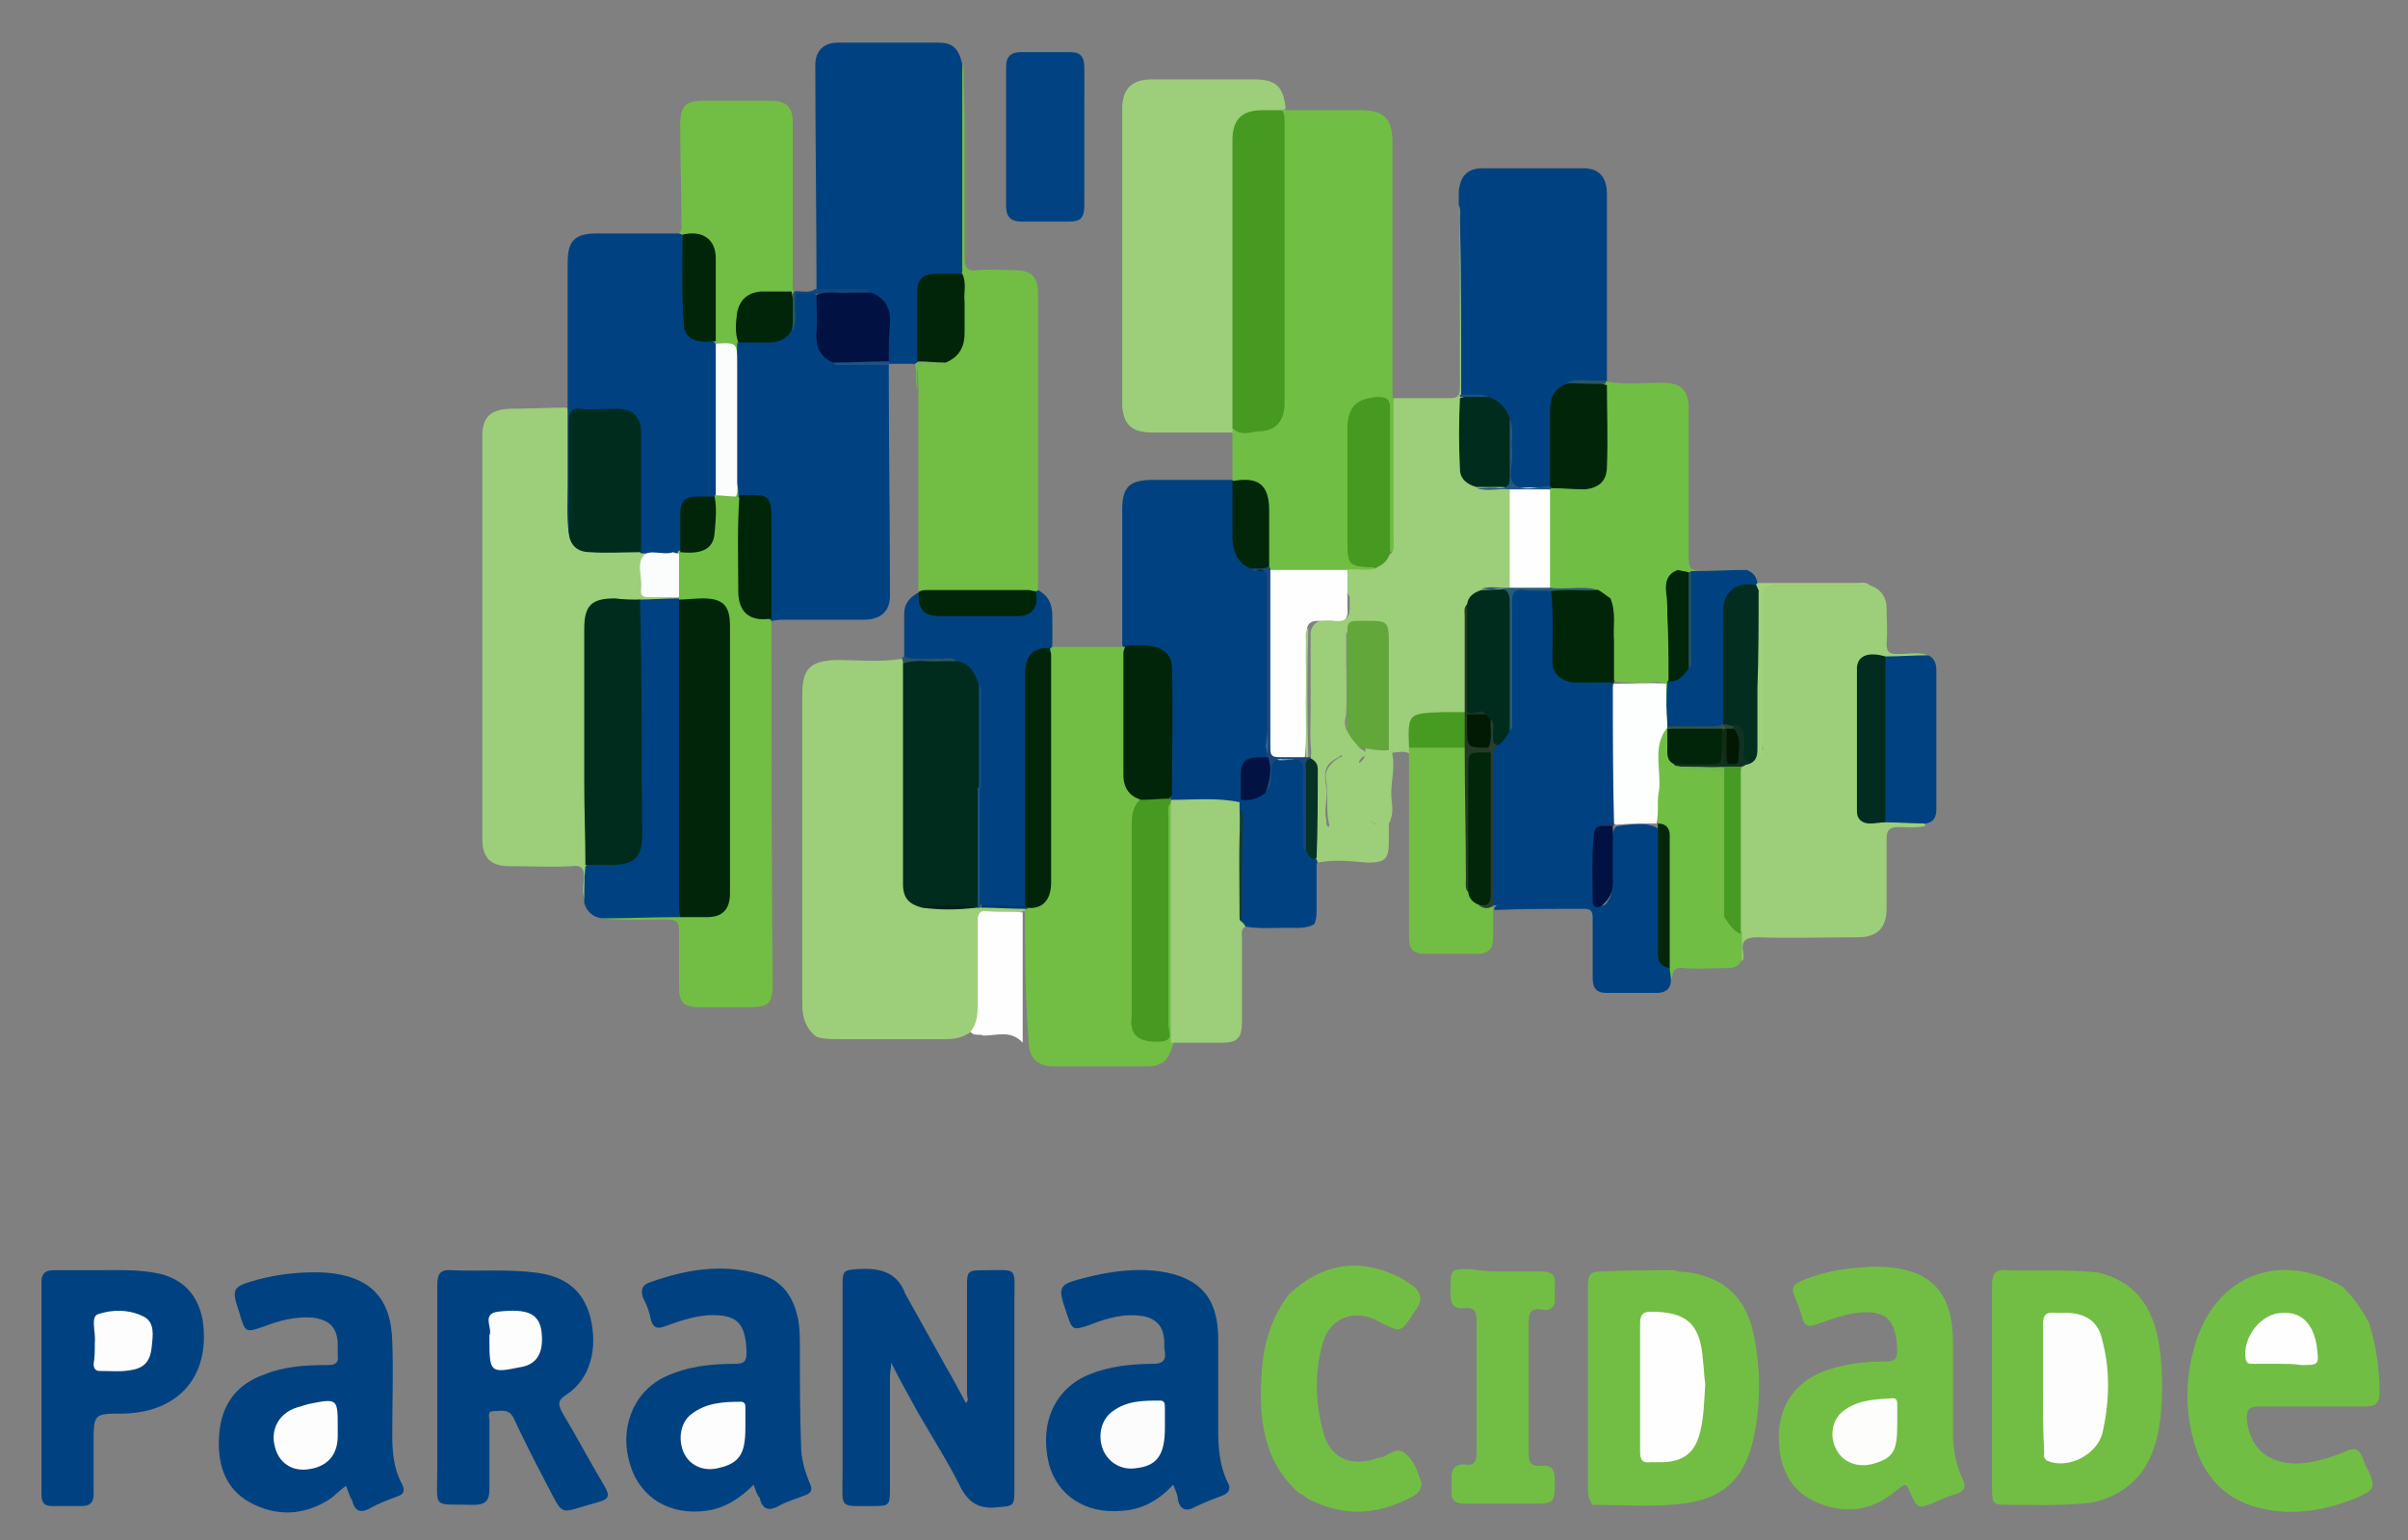 <?xml version="1.0" encoding="utf-8"?>
<!-- Generator: Adobe Illustrator 19.2.0, SVG Export Plug-In . SVG Version: 6.00 Build 0)  -->
<svg version="1.1" id="Layer_1" xmlns="http://www.w3.org/2000/svg" xmlns:xlink="http://www.w3.org/1999/xlink" x="0px" y="0px"
	 viewBox="0 0 203.2 130" style="enable-background:new 0 0 203.2 130;" xml:space="preserve">
<rect x="0" y="0" width="203.2" height="130" fill="#808080" stroke="none"/>
<style type="text/css">
	.st0{fill:#9DCE79;}
	.st1{fill:#71BE44;}
	.st2{fill:#72BE44;}
	.st3{fill:#004281;}
	.st4{fill:#004282;}
	.st5{fill:#A2D37B;}
	.st6{fill:#13457D;}
	.st7{fill:#2A5563;}
	.st8{fill:#1F5288;}
	.st9{fill:#76B653;}
	.st10{fill:#FEFEFE;}
	.st11{fill:#002C1E;}
	.st12{fill:#1A5285;}
	.st13{fill:#002318;}
	.st14{fill:#00377B;}
	.st15{fill:#FBFCFC;}
	.st16{fill:#479A21;}
	.st17{fill:#01260A;}
	.st18{fill:#1A487D;}
	.st19{fill:#022D1F;}
	.st20{fill:#012C1F;}
	.st21{fill:#489B22;}
	.st22{fill:#113222;}
	.st23{fill:#61A73A;}
	.st24{fill:#479B21;}
	.st25{fill:#243A27;}
	.st26{fill:#2A5B79;}
	.st27{fill:#235881;}
	.st28{fill:#1B527F;}
	.st29{fill:#002509;}
	.st30{fill:#012509;}
	.st31{fill:#001142;}
	.st32{fill:#2D555F;}
	.st33{fill:#295466;}
	.st34{fill:#021343;}
	.st35{fill:#FDFEFD;}
	.st36{fill:#FDFDFE;}
	.st37{fill:#FDFDFD;}
	.st38{fill:#01250A;}
	.st39{fill:#265367;}
	.st40{fill:#114D86;}
	.st41{fill:#FDFEFE;}
	.st42{fill:#02270B;}
	.st43{fill:#71B84A;}
	.st44{fill:#31534A;}
	.st45{fill:#012609;}
	.st46{fill:#244031;}
	.st47{fill:#011242;}
	.st48{fill:#253762;}
	.st49{fill:#063125;}
	.st50{fill:#163D31;}
	.st51{fill:#FCFCFC;}
	.st52{fill:#FDFDFC;}
	.st53{fill:#2E4636;}
	.st54{fill:#011903;}
	.st55{fill:#122C16;}
	.st56{fill:#021A03;}
	.st57{fill:#1B3624;}
</style>
<g id="m3qZ3V.tif">
	<g>
		<path class="st0" d="M81.9,87.1c-0.7,0.5-1.4,0.6-2.2,0.6c-2.9,0-5.9,0-8.8,0c-0.7,0-1.4,0-2-0.2c-0.9-0.7-1.2-1.6-1.2-2.7
			c0-8.7,0-17.5,0-26.2c0-2.2,0.7-2.8,2.8-2.9c1.9,0,3.8,0.2,5.6-0.1c0.2,0.1,0.3,0.3,0.3,0.5c0.1,1.5,0.1,3,0.1,4.6
			c0,4.5,0,9,0,13.5c0,1,0.2,1.8,1.3,2.2c1.5,0.4,3,0.2,4.4,0.1c0.1,0,0.2-0.1,0.3-0.1c0.1,0,0.2,0,0.4,0c1.2,0.1,2.4-0.2,3.5,0.2
			c0.1,0.1,0.1,0.2,0.1,0.3c-0.1,0-0.1,0-0.2,0c-0.8,0.5-1.6,0.2-2.4,0.2c-0.8,0-1.1,0.3-1.1,1.1c0,2.3,0,4.6,0,6.9
			C82.8,85.9,82.8,86.7,81.9,87.1z"/>
		<path class="st0" d="M49.4,76.1c-0.3-0.7-0.2-1.4-0.1-2c0-0.9-0.3-1.1-1.1-1c-1.7,0.1-3.4,0-5.2,0c-1.6,0-2.3-0.7-2.3-2.3
			c0-11.3,0-22.7,0-34c0-1.6,0.7-2.2,2.2-2.3c1.6,0,3.3-0.1,4.9-0.1c0.4,0.4,0.3,0.9,0.3,1.3c0,2.7,0,5.3,0,8c0,0.4,0,0.9,0.1,1.3
			c0.4,1.2,0.7,1.4,2,1.5c1.3,0,2.6,0,3.8,0c0.9,0,1.9-0.2,2.8,0.2c0.1,0.7-0.5,0.5-0.7,0.5c-1.7,0.2-1.7,0.2-1.7,2
			c0,0.8,0.3,1,1.1,1c0.6,0,1.3-0.1,1.8,0.2c0.1,0.1,0.1,0.2,0,0.3c-1.1,0.4-2.2,0.2-3.3,0.2c-0.9,0-1.7,0-2.6,0
			c-1.1,0-1.5,0.5-1.8,1.5c-0.1,0.3-0.1,0.5-0.1,0.8c0,4.3-0.1,8.5,0,12.8c0.1,2.3,0.1,4.7,0.1,7c0,0.7,0,1.4,0,2.2
			C49.7,75.5,49.7,75.9,49.4,76.1z"/>
		<path class="st1" d="M104,40.5c0-1.3,0-2.6,0-3.9c-0.1-0.2-0.1-0.4,0.1-0.5c0.7,0,1.4,0.2,2.2,0.1c1.2-0.2,1.7-0.8,1.8-2
			c0-0.2,0-0.5,0-0.7c0-7.8,0-15.6,0-23.4c0-0.2,0-0.5,0.1-0.7c0.1-0.1,0.2-0.2,0.3-0.1c2.1,0,4.2,0,6.3,0c2,0,2.7,0.7,2.7,2.7
			c0,6.8,0,13.6,0,20.4c0,0.4,0,0.7,0,1.1c0.3,0.4,0.3,0.9,0.3,1.3c0,3.5,0,7,0,10.5c0,0.5,0.1,1-0.4,1.3c-0.5-0.4-0.4-0.9-0.4-1.4
			c0-3.3,0-6.5,0-9.8c0-0.6,0.3-1.3-0.6-1.5c-0.8-0.2-1.9,0.4-2.2,1.2c-0.2,0.5-0.2,1-0.2,1.5c0,3.2,0,6.3,0,9.5
			c0,1.3,0.1,1.5,1.3,1.5c0.3,0,0.5,0.1,0.7,0.3c0,0.5-0.5,0.5-0.8,0.5c-0.5,0.1-1.1,0-1.6,0c-2.1,0-4.3,0.2-6.4-0.1
			c-0.1-0.1-0.2-0.1-0.3-0.2c-0.3-1.1-0.1-2.2-0.1-3.3c0-0.6,0-1.3,0-1.9c-0.1-1.2-0.6-1.8-1.8-1.9c-0.3,0-0.7,0-1-0.2
			C104.1,40.6,104,40.5,104,40.5z"/>
		<path class="st0" d="M157.8,49.4c0.9,0.3,1.4,1,1.4,1.9c0,1,0.1,2,0,3c0,0.7,0.2,0.9,0.9,0.9c0.9,0,1.8-0.2,2.6,0.1
			c-0.4,0.5-0.9,0.4-1.4,0.4c-0.7,0-1.4,0-2,0c-0.3,0-0.6-0.1-0.9-0.1c-0.7,0-1.2,0.3-1.2,1.1c0,0.5,0,0.9,0,1.4c0,3,0,6,0,9
			c0,2.1,0,2.1,2.1,2.2c0.7,0,1.5,0,2.2,0c0.4,0,0.8,0,1,0.4c-0.8,0.2-1.6,0.1-2.3,0.1c-0.8,0-1,0.3-1,1c0,2,0,4,0,5.9
			c0,1.6-0.8,2.4-2.4,2.4c-2.8,0-5.7,0.1-8.5,0c-1,0-1.4,0.3-1.2,1.3c0,0.2,0.1,0.5-0.1,0.7c-0.5-0.7-0.3-1.5-0.3-2.2
			c-0.1-4.3,0-8.6,0-12.9c0-0.4,0-0.7,0.2-1.1c0.1-0.3,0.5-0.4,0.7-0.6c0.6-0.4,0.5-1,0.5-1.6c0-3.8,0-7.5,0-11.3
			c0-0.5-0.1-1.1,0.3-1.5c0.4,0,0.3,0.3,0.3,0.5c0,4.3,0,8.7,0,13c0,0,0,0.1-0.1,0.1c0.3-0.2,0.1-0.5,0.1-0.7c0-4.2,0-8.4,0-12.6
			c0-0.5,0-0.8,0.6-0.8c2.8,0,5.6,0,8.4,0C157.7,49.3,157.7,49.4,157.8,49.4z"/>
		<path class="st0" d="M104,36.1c0,0.1,0,0.3,0,0.4c-2.3,0-4.6,0-6.8,0c-1.7,0-2.5-0.7-2.5-2.5c0-8.3,0-16.5,0-24.8
			c0-1.7,0.8-2.5,2.5-2.5c2.9,0,5.7,0,8.6,0c1.9,0,2.5,0.6,2.7,2.5c-0.1,0-0.2,0-0.2,0.1c-0.4,0.3-0.9,0.3-1.3,0.3
			c-1.9,0.1-2.5,0.7-2.5,2.6c0,7.4,0,14.8,0,22.3C104.3,35.1,104.4,35.6,104,36.1z"/>
		<path class="st0" d="M113.7,48.1c0.8-0.2,1.7,0.2,2.5-0.2c0.3-0.5,0.7-0.9,1.2-1.2c0.3-0.3,0.2-0.8,0.2-1.1c0-4,0-8,0-12
			c1.6,0,3.2,0,4.8,0c0.8,0,0.8-0.4,0.8-1c0-4.7,0-9.4,0-14.2c0-0.4,0-0.7,0.1-1.1c0.7,0.2,0.5,0.7,0.5,1.1c0,4.9,0,9.8,0,14.7
			c0,0.1,0,0.2,0,0.4c0,1.8,0,3.7,0,5.5c0,0.9,0.3,1.5,1.2,1.8c0.5,0.2,1.1,0.1,1.6,0.2c0.4,0,0.8-0.1,1.2,0.3
			c0,0.1,0.1,0.1,0.1,0.2c0.2,2.7,0.3,5.3,0,8c-0.6,0.7-1.6,0.2-2.3,0.5c-0.7,0.2-1.1,0.7-1.3,1.4c-0.1,2.5,0,4.9,0,7.4
			c0,0.5,0.1,0.9-0.2,1.4c-0.4,0.5-1,0.3-1.5,0.3c-0.1,0-0.1,0-0.2,0c-2.8,0-2.8,0-3,2.7c0,0.2-0.1,0.3-0.3,0.5
			c-0.5-0.4-1-0.2-1.5-0.2c-0.1,0.1-0.2,0-0.3-0.1c-0.3-0.4-0.2-1-0.2-1.4c0-2.5,0-5,0-7.5c0-1.4-1-2-2.3-1.5
			c-0.5,0.2-0.4,0.6-0.4,1c0,2.1,0,4.2,0,6.3c0,0.5,0,0.9-0.1,1.4c-0.2,0.3-0.3,0.4-0.5,0c-0.2-0.3-0.1-0.7-0.1-1.1c0-2.3,0-4.7,0-7
			c0-0.1,0-0.1-0.1-0.3c-0.3,0.2-0.4,0.8-0.9,0.7c0.4,0.1,0.7,0.3,0.7,0.7c0,0.7,0.2,1.4,0.2,2c0,1.3,0.1,2.6-0.1,3.8
			c-0.1,0.8,0.2,1.5,0.7,2.1c0.6,0.6,1.2,1.2,0.1,2c0.8-0.3,1-0.8,0.9-1.5c0.8-0.2,1.5,0,2.2,0.2c0.4,1.2,0,2.5,0,3.7
			c0,0.6,0.2,1.3,0,2c-0.2,0.8-0.6,1-1.4,0.5c-1.4-0.9-1.4-0.9-2.8,0.2c-0.8,0.6-0.9,0.5-1.1-0.4c-0.2-1.2,0-2.3-0.2-3.5
			c-0.2-0.8,0.5-1.6,1.4-2c-1.3-0.7-1.4-0.7-2.4,0.4c-0.1-0.1-0.2-0.1-0.2-0.3c-0.2-1.5-0.1-2.9-0.1-4.4c0-2.1,0-4.1,0-6.2
			c0.2-0.8,0.8-1,1.5-1c1.9,0,1.8,0,1.8-1.9C113.4,49.5,113.3,48.7,113.7,48.1z"/>
		<path class="st2" d="M86.5,76.8c0,0,0-0.1,0-0.1c0,0,0.1-0.1,0.1-0.1c1.4-0.5,1.8-1.5,1.8-2.9c-0.1-5.8,0-11.5,0-17.3
			c0-0.5,0-1,0.1-1.5c0-0.1,0.1-0.2,0.2-0.3c2,0,4,0,5.9,0c0.1-0.1,0.2,0,0.3,0.1c0.1,3,0,6,0,9.1c0,1.5,0.1,2.8,1.4,3.8
			c-0.7,1.2-0.5,2.5-0.5,3.8c0,4.7,0,9.3,0,14c0,0.5,0,0.9,0.1,1.4c0.2,0.7,0.9,1.1,1.8,0.9c0.8-0.1,0.7-0.7,0.7-1.2
			c0-5.6,0-11.3,0-16.9c0-0.4,0-0.9,0.1-1.3c0.1-0.2,0.1-0.6,0.5-0.4c0.3,0.4,0.3,0.9,0.3,1.3c0,5.8,0,11.7,0,17.5
			c0,0.5,0,1-0.3,1.4c-0.4,1.4-0.9,1.9-2.3,1.9c-2.6,0-5.2,0-7.7,0c-1.5,0-2.2-0.7-2.2-2.2C86.5,84,86.5,80.4,86.5,76.8z"/>
		<path class="st3" d="M68.9,24.4c0-6.3-0.1-12.6-0.1-18.9c0-1.2,0.7-1.9,1.9-1.9c2.8,0,5.7,0,8.5,0c1.2,0,1.7,0.5,2,1.8
			c0,5.9,0,11.7,0,17.6c-0.5,0.6-1.1,0.4-1.7,0.4c-1.6,0-1.9,0.3-1.9,1.9c0,1.4,0,2.8,0,4.2c0,0.4,0,0.7-0.2,1.1
			c-0.1,0.1-0.2,0.2-0.3,0.1c-0.7,0-1.5,0-2.2,0c0,0-0.1-0.1-0.1-0.1c-0.4-1.1-0.2-2.2-0.2-3.3c0-1.2-0.4-2-1.5-2.4
			c-1-0.3-2.1-0.1-3.1-0.1C69.7,24.7,69.2,24.8,68.9,24.4z"/>
		<path class="st3" d="M75,30.8c0,6.5,0.1,13,0.1,19.5c0,1.3-0.8,2-2.2,2c-2.2,0-4.4,0-6.6,0c-0.4,0-0.7,0-1.1,0.1
			c-0.1,0-0.2-0.1-0.3-0.2c-0.3-1.2-0.1-2.4-0.1-3.6c0-1.6,0-3.2,0-4.7c0-1.3-0.2-1.5-1.5-1.6c-0.3,0-0.6,0-0.9-0.2
			c-0.1-0.1-0.2-0.2-0.2-0.3C62,41.4,62,41,62,40.6c0-3.4,0-6.8,0-10.3c0-0.4,0-0.8,0.1-1.2c0.3-0.4,0.7-0.4,1.1-0.4
			c0.7,0,1.3,0,2,0c0.6-0.1,1-0.4,1.4-0.9c0.3-0.5,0.1-1.1,0.2-1.6c0-0.5-0.1-1,0.2-1.4c0.6-0.1,1.2-0.1,1.8,0
			c0.4,0.3,0.3,0.7,0.3,1.1c0,0.7,0,1.5,0,2.2c0,1.1,0.3,1.9,1.3,2.3c1,0.4,2.1,0.1,3.1,0.2C74.1,30.5,74.6,30.4,75,30.8z"/>
		<path class="st3" d="M123.3,33.3c0-5,0-10-0.1-14.9c0-0.4,0.1-0.7-0.1-1.1c0-0.4,0-0.7,0-1.1c0.1-1.3,0.7-2,2-2c2.8,0,5.7,0,8.5,0
			c1.3,0,2,0.7,2,2.2c0,5.3,0,10.5,0,15.8c-0.1,0.1-0.2,0.1-0.3,0.2c-1,0.2-2.1-0.2-3.1,0.3c-0.9,0.5-1.1,1.2-1.1,2.1
			c0,1.7,0,3.4,0,5.1c0,0.5,0.1,0.9-0.3,1.3c-0.9,0.3-1.8,0.2-2.6,0.1c-0.7,0-0.8-0.6-0.8-1.2c0-1.5,0.1-3-0.1-4.5
			c-0.3-1-0.8-1.7-1.9-2C124.7,33.4,123.9,33.9,123.3,33.3z"/>
		<path class="st3" d="M94.9,54.6c-0.1,0-0.1,0-0.2-0.1c0-3.8,0-7.7,0-11.5c0-1.9,0.6-2.5,2.6-2.5c2.2,0,4.5,0,6.7,0
			c0,0,0,0.1,0.1,0.1c0.3,0.4,0.2,0.8,0.2,1.2c0,1.2,0,2.4,0,3.6c0,1.1,0.5,2,1.6,2.4c1.4,0.4,1.4,0.4,1.4,1.8c0,4.3,0,8.7,0,13
			c0,0.4,0,0.8-0.1,1.2c-0.2,0.4-0.6,0.4-0.9,0.4c-1.1,0.2-1.3,0.4-1.3,1.6c0,0.6,0.1,1.2-0.1,1.8c0,0.1-0.1,0.2-0.2,0.3
			c-1.9,0-3.7,0.1-5.6-0.2c-0.1,0-0.2-0.1-0.3-0.2c-0.2-1.3,0-2.6-0.1-3.9c0-2,0-4,0-6c0-1.9-0.6-2.5-2.5-2.6
			C95.6,54.9,95.2,54.9,94.9,54.6z"/>
		<path class="st2" d="M81.2,23c0-5.5,0-11.1,0-16.6c0-0.4,0-0.7,0.1-1.1c0,1.8,0.1,3.6,0.1,5.3c0,3.7,0,7.5,0,11.2
			c0,0.9,0.3,1.1,1.1,1c1-0.1,2,0,3.1,0c1.5,0,2,0.6,2,2.1c0,7.7,0,15.5,0,23.2c0,0.6,0,1.1,0,1.7c-0.1,0.1-0.2,0.2-0.3,0.2
			c-3.2,0.1-6.4,0.2-9.5,0c-0.1,0-0.2-0.1-0.3-0.2c0-5.3,0-10.6,0-16c0-0.4,0-0.7,0-1.1c0,0,0-0.1,0-0.1c-0.1-2.2-0.2-2.3,1.8-2.2
			c0.2,0,0.3-0.1,0.5-0.1c1.1-0.5,1.5-1.4,1.5-2.5C81.1,26.2,81,24.6,81.2,23z"/>
		<path class="st3" d="M48,45c-0.2-1.4-0.1-2.8-0.1-4.2c0-2.1,0-4.3,0-6.4c0-4.1,0-8.1,0-12.2c0-1.9,0.6-2.5,2.5-2.5
			c2.3,0,4.6,0,6.9,0c0.2,0,0.4,0.2,0.5,0.4c0.2,2,0.1,4.1,0.1,6.1c0,2.2,0,2.2,2.2,2.6c0.1,0,0.2,0.1,0.3,0.1
			c0.1,0.1,0.2,0.2,0.2,0.3c0.1,0.2,0.1,0.3,0.1,0.5c0,4,0.1,7.9,0,11.9c0,0.1-0.1,0.2-0.1,0.3c-0.4,0.4-1,0.3-1.5,0.3
			c-0.9,0.1-1.2,0.4-1.3,1.3c-0.1,1,0.1,2-0.1,3c0,0.1-0.1,0.2-0.2,0.3c-0.2,0.1-0.3,0.1-0.5,0c-1,0-1.9-0.1-2.9-0.1
			c-0.4-0.4-0.3-0.9-0.3-1.4c0-2.7,0-5.4,0-8.1c0-1.8-0.5-2.2-2.2-2.2c-0.6,0-1.3,0-1.9,0c-1.1,0-1.2,0.1-1.2,1.2c0,2.5,0,5.1,0,7.6
			C48.3,44.1,48.4,44.7,48,45z"/>
		<path class="st3" d="M76.4,109.2c1.1,2,2.3,4.1,3.4,6.1c0.6,1,1.1,2,1.7,3.1c0.3-0.2,0.1-0.5,0.1-0.7c0-3.1,0-6.1,0-9.2
			c0-1.2,0.1-1.3,1.3-1.3c3.1,0,2.7-0.4,2.7,2.7c0,5.3,0,10.6,0,15.9c0,1.3-0.1,1.3-1.4,1.4c-1.6,0.2-2.5-0.4-3.2-1.8
			c-1.1-2.2-2.4-4.2-3.6-6.3c-0.7-1.3-1.4-2.5-2.2-4.1c0,0.5-0.1,0.8-0.1,1.1c0,3.2,0,6.5,0,9.7c0,1.2-0.1,1.3-1.3,1.3
			c-3.1,0-2.7,0.3-2.7-2.7c0-5.3,0-10.6,0-15.9c0-1.3,0.1-1.3,1.3-1.4C74.2,107,75.7,107.3,76.4,109.2z"/>
		<path class="st1" d="M197.7,108.6c0.9,0.9,1.6,1.9,2.2,3c0.6,1.9,0.9,3.9,0.9,5.9c0,0.9-0.3,1.2-1.2,1.2c-3,0-6,0-9,0
			c-0.9,0-1,0.3-1,1.1c0.3,2.8,2.3,4.1,5.4,3.6c1-0.2,2-0.5,2.9-0.9c0.8-0.4,1.2-0.2,1.5,0.6c0.1,0.4,0.3,0.7,0.5,1.1
			c0.5,1.2,0.5,1.5-0.8,2.1c-2.8,1.2-5.7,1.7-8.7,0.9c-2.5-0.7-4.1-2.3-5-4.7c-1-2.9-1.1-5.9-0.2-8.9
			C186.9,107.6,192.4,105.5,197.7,108.6z"/>
		<path class="st3" d="M29.2,125.4c-0.6,0.4-1,0.9-1.5,1.2c-2.1,1.3-4.4,1.4-6.6,0.2c-2.2-1.2-2.8-3.4-2.6-5.8
			c0.2-2.5,1.5-4.2,3.8-5c1.7-0.7,3.5-0.8,5.4-0.8c0.6,0,0.9-0.2,0.8-0.8c0-0.4,0-0.7,0-1.1c-0.1-1.3-0.7-1.9-2.1-2.1
			c-1.4-0.1-2.7,0.2-4,0.7c-1.7,0.6-1.7,0.6-2.2-1.1c-0.7-2.1-0.6-2.2,1.5-2.8c1.9-0.5,3.8-0.7,5.8-0.6c3.7,0.3,5.5,2.1,5.6,5.8
			c0.1,2.6,0,5.2,0,7.8c0,1.5,0.1,2.9,0.8,4.2c0.3,0.6,0.2,0.9-0.4,1.1c-0.8,0.3-1.6,0.6-2.3,1c-0.9,0.5-1.3,0.1-1.5-0.7
			C29.5,126.3,29.4,125.9,29.2,125.4z"/>
		<path class="st3" d="M63.6,125.3c-1.2,1.2-2.5,2-4,2.2c-3,0.4-5.5-1-6.4-3.8c-1-3.1,0.2-6.2,2.9-7.5c1.9-0.9,3.9-1.1,5.9-1.1
			c0.8,0,1-0.2,1-1c-0.1-2.5-0.8-3.2-3.3-3.1c-1.2,0.1-2.4,0.5-3.5,0.9c-0.7,0.3-1.1,0.2-1.3-0.6c-0.1-0.6-0.3-1.1-0.6-1.7
			c-0.3-0.7-0.1-1.2,0.6-1.4c3.1-1.1,6.2-1.6,9.4-0.6c1.7,0.5,2.6,1.8,3,3.5c0.2,0.9,0.2,1.8,0.2,2.7c0,2.7,0,5.5,0.1,8.2
			c0,1.1,0.3,2.1,0.7,3.1c0.3,0.6,0.2,0.9-0.4,1.1c-0.7,0.3-1.5,0.5-2.2,0.9c-0.9,0.5-1.4,0.2-1.6-0.7
			C63.9,126.2,63.8,125.9,63.6,125.3z"/>
		<path class="st2" d="M141.3,107.2c0.4,0.2,0.8,0.1,1.3,0.2c3.1,0.5,4.8,2.3,5.4,5.3c0.6,3,0.6,6-0.1,9c-0.8,3.2-2.6,4.8-5.9,5.2
			c-2.5,0.3-5.1,0.1-7.6,0.1c-0.3-0.4-0.4-0.8-0.4-1.3c0-5.7,0-11.4,0-17.1c0-1.1,0.2-1.3,1.3-1.3
			C137.3,107.2,139.3,107.2,141.3,107.2z"/>
		<path class="st2" d="M176.6,126.8c-2.4,0.3-4.8,0.2-7.2,0.2c-1.2,0-1.3-0.1-1.3-1.3c0-5.8,0-11.5,0-17.3c0-1,0.4-1.3,1.3-1.2
			c2.6,0.1,5.1-0.1,7.7,0.2c3.5,0.9,4.8,3.4,5.2,6.8c0.2,1.8,0.2,3.7,0,5.5C181.9,123.2,180.4,125.9,176.6,126.8z"/>
		<path class="st3" d="M36.9,117c0-2.9,0-5.7,0-8.6c0-0.9,0.3-1.3,1.2-1.2c2.4,0.1,4.8-0.1,7.1,0.2c2.5,0.3,4,1.5,4.6,3.7
			c0.7,2.7,0,5.3-2,6.6c-0.8,0.5-0.7,0.9-0.3,1.6c1.2,2,2.3,4.1,3.5,6.1c0.5,0.9,0.4,1.1-0.6,1.4c-3.4,0.9-2.7,1.4-4.4-1.8
			c-0.9-1.7-1.8-3.5-2.6-5.2c-0.4-1-1.2-0.7-1.8-0.7c-0.5,0-0.3,0.5-0.3,0.8c0,1.9,0,3.9,0,5.8c0,0.9-0.3,1.3-1.3,1.3
			c-3.6-0.1-3.1,0.5-3.1-3.1C36.9,121.7,36.9,119.3,36.9,117C36.9,117,36.9,117,36.9,117z"/>
		<path class="st1" d="M135.6,32.2c1.5,0.3,3.1,0.1,4.6,0.1c1.7,0,2.3,0.6,2.3,2.3c0,4.2,0,8.3,0,12.5c0,0.8,0.2,1.1,1,1.1
			c1.3,0,2.6-0.1,3.8,0.1c-0.3,0.5-0.7,0.4-1.1,0.4c-1.1,0-2.2,0-3.3,0c-0.1,0-0.2,0-0.4,0c-0.4-0.1-0.8-0.2-1.2-0.1
			c-0.7,0.2-0.8,0.8-0.8,1.4c0,2,0,4.1,0,6.1c0,1.3-0.2,1.5-1.5,1.5c-0.5,0-0.9,0-1.4,0c-1.5,0-1.7-0.1-1.7-1.6c0-1.3,0-2.6,0-3.9
			c0-0.4,0-0.8-0.2-1.1c-0.3-0.4-0.7-0.7-1.2-0.8c-0.9-0.2-1.9,0-2.8-0.1c-0.4,0-0.9,0.1-1.2-0.3c-0.1-0.2-0.2-0.4-0.2-0.7
			c0-2.3,0-4.6,0-7c0-0.2,0.1-0.4,0.1-0.6c0.1-0.1,0.2-0.2,0.3-0.2c0.7-0.3,1.4-0.1,2.2-0.2c1.6-0.1,2.2-0.6,2.2-2.3
			c0-2.1-0.1-4.2,0.1-6.2c0-0.1,0.1-0.2,0.2-0.3C135.6,32.1,135.6,32.2,135.6,32.2z"/>
		<path class="st2" d="M60.3,41.9c0-0.1,0.1-0.1,0.1-0.2c0.5-0.2,1.1-0.1,1.6,0c0.1,0,0.2,0.1,0.2,0.2c0,0,0.1,0,0.1,0
			c0.3,0.4,0.2,0.9,0.2,1.3c0,1.9,0,3.8,0,5.8c0,2.5,0.1,2.6,2.5,3.3c0,0.1,0,0.1,0.1,0.2c0,10.2,0,20.3,0.1,30.5c0,1.7-0.3,2-2,2
			c-1.4,0-2.8,0-4.2,0c-1.3,0-1.7-0.4-1.7-1.7c0-1.6,0-3.1,0-4.7c0-0.8-0.2-1-1-1c-1.8,0-3.7,0.1-5.5-0.1c0.3-0.4,0.7-0.4,1.2-0.4
			c1.7,0,3.5,0,5.2,0c0.7,0,1.4,0,2.1,0c1.6,0,2-0.4,2-2.1c0-0.8,0-1.6,0-2.4c0-6.3,0-12.6,0-18.9c0-0.4,0-0.8,0-1.2
			c-0.1-1-0.6-1.5-1.6-1.6c-0.7-0.1-1.5,0.1-2.2-0.2c-0.1-0.1-0.2-0.1-0.3-0.3c0,0,0-0.1,0-0.1c-0.4-1.2-0.4-2.5,0-3.7
			c0-0.1,0-0.1,0.1-0.1c0.2-0.2,0.5-0.2,0.8-0.2c1.3-0.1,1.7-0.6,1.8-2C60.1,43.6,59.9,42.7,60.3,41.9z"/>
		<path class="st3" d="M7.9,107.2c1.9,0,3.8-0.1,5.6,0.3c2,0.5,3.2,1.8,3.6,3.9c0.7,4.7-2,7.8-6.7,7.9c-2.5,0-2.5,0-2.5,2.5
			c0,1.4,0,2.8,0,4.3c0,0.7-0.3,1-1,1c-0.8,0-1.7,0-2.5,0c-0.7,0-0.9-0.3-0.9-1c0-6,0-11.9,0-17.9c0-0.7,0.3-1,1-1
			C5.7,107.2,6.8,107.2,7.9,107.2z"/>
		<path class="st2" d="M62.3,41.9c-0.1,0-0.1,0-0.2,0c-0.3-0.4-0.2-0.9-0.2-1.4c0-3,0-6,0-9c0-1.2,0-2.2-1.5-2.5c0,0-0.1,0-0.1-0.1
			c-0.3-0.4-0.2-0.8-0.2-1.2c0-1.6,0-3.1,0-4.7c0-2.5-0.1-2.6-2.5-3.2c-0.1,0-0.2-0.1-0.3-0.1c0.3-0.3,0.2-0.8,0.2-1.1
			c0-2.7-0.1-5.4-0.1-8.1c0-1.6,0.5-2,2-2c1.8,0,3.7,0,5.5,0c1.5,0,2,0.5,2,1.9c0,4.4,0,8.7,0,13.1c0,0.4-0.1,0.8,0.1,1.2
			c0,0-0.1,0.1-0.1,0.1c-0.1,0.1-0.2,0.1-0.3,0.1c-0.7,0.1-1.4,0-2.2,0.1c-1.2,0-1.8,0.6-2.1,1.8c-0.1,0.7,0.1,1.5-0.1,2.2
			c0,3.9,0,7.9,0,11.8C62.3,41.1,62.3,41.5,62.3,41.9z"/>
		<path class="st2" d="M109.6,126c-3.2-2.9-3.4-6.7-3.1-10.6c0.2-2.3,0.9-4.4,2.3-6.2c2.7-2.5,5.7-3.1,9.1-1.5
			c0.4,0.2,0.9,0.5,1.3,0.8c0.7,0.5,0.9,1.2,0.3,2c-0.1,0.1-0.1,0.2-0.2,0.3c-1.1,1.7-1.1,1.7-3,0.7c-2-1.1-4.1-0.3-4.7,1.9
			c-0.7,2.5-0.6,5.1,0.1,7.6c0.6,2,2.1,2.7,4.1,2.2c0.3-0.1,0.5-0.2,0.8-0.2c0.6-0.2,1.2-0.9,1.9-0.4c0.8,0.6,1.1,1.5,1.4,2.4
			c0.2,0.7-0.4,1.2-0.9,1.4c-2.9,1.5-5.7,1.6-8.6,0.1C110.1,126.3,109.9,126.1,109.6,126z"/>
		<path class="st3" d="M87.4,49.9c0.1,0,0.1,0,0.2-0.1c0.9,0.5,1.2,1.2,1.2,2.2c0,0.8,0,1.7,0,2.5c0,0.1-0.1,0.1-0.1,0.2
			c-1.5,0.5-1.8,1.6-1.8,3.1c0.1,5.7,0,11.3,0,17c0,0.5,0.1,1.1-0.3,1.6c-1.3,0.1-2.5,0.1-3.8,0c-0.3-0.4-0.2-0.9-0.2-1.3
			c0-2.8,0-5.7,0-8.5c0-2.8,0.1-5.6-0.1-8.4c-0.3-1-0.7-1.9-1.9-2.2c-1-0.2-2.1,0-3.1-0.1c-0.4,0-0.9,0-1.2-0.4c0-1.2,0-2.5,0-3.7
			c0-0.9,0.5-1.4,1.2-1.8c0,0.1,0,0.1,0.1,0.2c0.2,0.2,0.2,0.4,0.3,0.6c0.2,0.8,0.7,1.1,1.5,1.1c2.2,0,4.4,0,6.5,0
			c0.9,0,1.4-0.4,1.5-1.3C87.2,50.3,87.3,50.1,87.4,49.9z"/>
		<path class="st2" d="M126.9,107.3c1.1,0,2.1,0,3.2,0c0.8,0,1.2,0.3,1.1,1.1c0,0.3,0,0.7,0,1c0.1,0.9-0.3,1.3-1.2,1.1
			c-0.8-0.1-1,0.3-1,1c0,3.7,0,7.5,0,11.2c0,0.7,0.2,1.1,1,1c0.9-0.1,1.2,0.3,1.2,1.2c0,2,0,2-2.1,2c-1.8,0-3.6,0-5.5,0
			c-0.8,0-1.2-0.3-1.1-1.1c0-0.3,0-0.6,0-0.9c-0.1-0.9,0.3-1.4,1.2-1.3c0.7,0.1,0.9-0.3,0.9-0.9c0-3.8,0-7.5,0-11.3
			c0-0.7-0.2-1.1-1-1c-0.9,0.1-1.2-0.3-1.2-1.2c0-0.1,0-0.2,0-0.3c0-1.8,0-1.8,1.7-1.8C125.2,107.3,126,107.3,126.9,107.3
			C126.9,107.3,126.9,107.3,126.9,107.3z"/>
		<path class="st3" d="M57.4,77.4c-2.2,0-4.4,0.1-6.6,0.1c-0.8-0.1-1.3-0.6-1.5-1.3c0-1,0-2.1,0.1-3.1c0.6-0.5,1.3-0.3,2-0.3
			c1.8,0,2.4-0.6,2.4-2.4c0-4.9,0-9.8,0-14.8c0-1.2-0.2-2.5-0.2-3.8c0-0.4,0-0.9,0.3-1.2c1.1,0,2.2-0.1,3.4-0.1c0,0,0,0.1,0,0.1
			c0.3,0.4,0.3,0.9,0.3,1.3c0,8.1,0,16.1,0,24.2C57.7,76.6,57.7,77,57.4,77.4z"/>
		<path class="st1" d="M135.9,50.4c0.5,0.3,0.5,0.7,0.5,1.2c0,1.5,0,3.1,0,4.6c0,0.7,0.2,0.9,0.9,0.9c0.7,0,1.4-0.1,2.1,0
			c0.8,0.1,1-0.2,1-1c-0.1-2.2,0-4.4,0-6.6c0-0.8,0.2-1.5,1.2-1.5c-0.7,0.9-0.7,2-0.6,3.1c0.1,2.1,0,4.3,0,6.4c0,1.2,0,2.4,0,3.6
			c0,0.1,0,0.2,0,0.3c0.1,1-0.3,2,0.5,2.9c0.1,0.1,0.2,0.1,0.3,0.2c0.7,0.2,1.5,0.1,2.2,0.1c1.5,0,1.7,0.1,1.7,1.6
			c0,3.2,0,6.3,0,9.5c0,0.4,0,0.8,0.1,1.2c0.2,0.7,0.8,1.2,1.2,1.8c0,0.7,0,1.5,0,2.2c-0.2,0.7-0.7,0.8-1.3,0.8
			c-1.2,0-2.4,0.1-3.6,0c-0.8-0.1-1,0.3-1,0.9c-0.4-0.2-0.3-0.6-0.3-1c-0.1-3.4,0-6.8,0-10.3c0-0.7,0-1.3-0.7-1.7
			c-0.1-0.1-0.2-0.2-0.2-0.3c-0.1-2.3-0.2-4.6,0-6.8c0.1-1.2,0.7-2.4,0.5-3.7c0-0.3,0-0.7-0.1-1c-0.2-0.4-0.6-0.3-1-0.3
			c-0.9,0-1.9,0-2.8,0c-0.1,0-0.2-0.1-0.3-0.2c-0.3-0.7-0.2-1.4-0.2-2.2C135.9,53.7,135.7,52,135.9,50.4z"/>
		<path class="st2" d="M118.9,63.5c0-0.1,0-0.3,0-0.4c0.3-0.3,0.8-0.3,1.2-0.3c1.2,0.1,2.4-0.3,3.6,0.2c0.3,0.4,0.2,0.9,0.2,1.4
			c0,3.5,0,6.9,0,10.3c0.1,0.6,0.4,1.1,0.9,1.4c0.3,0.2,0.7,0.2,1,0.3c0.1,0,0.1,0.1,0.2,0.2c0,0.8,0,1.7,0,2.5c0,1-0.4,1.4-1.4,1.4
			c-1.4,0-2.8,0-4.3,0c-1.1,0-1.4-0.4-1.4-1.4C118.9,73.9,118.9,68.7,118.9,63.5z"/>
		<path class="st4" d="M91.5,11.5c0,1.9,0,3.8,0,5.8c0,1.1-0.3,1.4-1.3,1.4c-1.3,0-2.6,0-4,0c-0.9,0-1.3-0.4-1.3-1.3
			c0-3.9,0-7.9,0-11.8c0-0.8,0.4-1.2,1.2-1.2c1.4,0,2.8,0,4.2,0c0.9,0,1.2,0.4,1.2,1.3C91.5,7.6,91.5,9.5,91.5,11.5
			C91.5,11.5,91.5,11.5,91.5,11.5z"/>
		<path class="st3" d="M140.9,81.7c0,0.3,0.1,0.6,0.1,1c0,0.8-0.5,1.1-1.2,1.1c-1.4,0-2.8,0-4.2,0c-0.9,0-1.2-0.4-1.2-1.3
			c0-1.7,0-3.4,0-5c0-0.7-0.2-0.8-0.8-0.8c-2.5,0-5,0-7.5,0.1c0,0,0-0.1,0-0.1c0-0.1,0.1-0.2,0.2-0.3c1.2-0.3,2.4-0.1,3.6-0.1
			c1,0,2,0,3,0c0.8,0,1.1-0.3,1.1-1.1c0-1.5-0.1-3,0-4.4c0.1-1.3,0.9-1.8,2.1-1.3c0,0.6-0.6,0.4-0.8,0.7c-0.3,0.3-0.4,0.7-0.5,1.2
			c0,1.4,0,2.8,0,4.3c0,0.3-0.1,0.6,0.3,0.7c0.3,0.1,0.5-0.2,0.6-0.4c0.3-0.4,0.3-0.9,0.3-1.4c0-1.1,0-2.2,0-3.3
			c0-0.4,0-0.9,0.2-1.3c0.1-0.2,0.2-0.3,0.4-0.3c1.1-0.1,2.2-0.4,3.3,0.2c0.1,0,0.1,0.1,0.2,0.1c0.4,0.4,0.3,0.9,0.3,1.4
			c0,2.9,0,5.8,0,8.7C140.2,80.4,140.4,81.1,140.9,81.7z"/>
		<path class="st3" d="M104.6,67.7c0-0.1,0-0.2,0-0.2c0.7-0.4,1.6-0.3,2.1-0.9c0.4-0.5,0.4-1,0.4-1.6c0-0.7,0.4-1.1,1.1-1.1
			c0.2,0,0.3,0,0.5,0c1.4,0,1.5,0.1,1.5,1.5c0,2,0,4,0,6c0.1,0.5,0.4,0.9,0.9,1.1c0.1,0.1,0.1,0.3,0,0.4c0,1.3,0,2.6,0,3.9
			c0,0.4,0,0.8-0.2,1.2c-0.7,0.4-1.5,0.3-2.2,0.3c-1.2,0-2.4,0.1-3.6-0.1c-0.4,0-0.5-0.2-0.6-0.6c-0.1-2.6,0-5.2,0-7.8
			c0-0.5,0-0.9-0.1-1.4C104.4,68.1,104.4,67.9,104.6,67.7z"/>
		<path class="st3" d="M159.1,55.4c1.2,0,2.4-0.1,3.6-0.1c0.5,0.2,0.7,0.7,0.7,1.2c0,3.9,0,7.9,0,11.8c0,0.6-0.2,1.1-0.9,1.2
			c-1.1,0-2.2-0.1-3.4-0.1c-0.3-0.4-0.3-0.9-0.3-1.3c0-3.8,0-7.6,0-11.4C158.9,56.3,158.8,55.8,159.1,55.4z"/>
		<path class="st3" d="M140.7,61.4c-0.1-1.3-0.1-2.6,0-3.9c0.6-0.4,1.4-0.7,1.6-1.6c0.1-2.1,0-4.3,0.1-6.4c0-0.5-0.1-0.9,0.3-1.3
			c1.6,0,3.1-0.1,4.7-0.1c0.5,0.2,0.8,0.5,0.9,1.1c0.1,0.1,0,0.2-0.1,0.3c-0.2,0.1-0.5,0.1-0.7,0.1c-1.2,0.2-1.7,0.8-1.7,2.1
			c0,2.7,0,5.3,0,8c0,0.5,0.1,1.1-0.2,1.5c-0.1,0.1-0.2,0.2-0.3,0.2C143.7,61.6,142.2,61.8,140.7,61.4z"/>
		<path class="st0" d="M111.2,72.8c0-0.1-0.1-0.2-0.1-0.3c-0.3-0.4-0.2-0.8-0.2-1.2c0-1.7,0-3.5,0-5.2c0-0.6-0.1-1.2-0.3-1.7
			c0-0.1,0-0.2,0-0.4c0.1-1.2,0.5-1.4,1.6-1c0.1,0.1,0.3,0.1,0.5,0.1c0.2,0,0.6-0.3,0.6,0.1c0.1,0.3-0.1,0.6-0.5,0.8
			c-1,0.5-1.1,1.2-0.9,2.3c0.2,0.9-0.2,1.9,0,2.8c0.1,0.2-0.1,0.5,0.2,0.7c0.4-0.7,1.3-0.8,1.8-1.4c0.2-0.3,0.5-0.3,0.8,0
			c0.2,0.2,0.4,0.3,0.6,0.5c0.4,0.3,0.7,0.9,1.1,0.6c0.4-0.3,0.4-1,0.4-1.6c-0.2-1.5,0-3,0.2-4.4l0,0c0.1,0,0.2,0,0.2,0
			c0,2.5,0,5,0,7.5c0,1.5-0.3,1.8-1.8,1.8C114.1,72.7,112.6,72.5,111.2,72.8z"/>
		<path class="st5" d="M148.2,49.4c0-0.1,0-0.1,0.1-0.2c2.8,0,5.6,0,8.4,0c0.4,0,0.8-0.1,1.1,0.2c-2.7,0-5.4,0-8,0
			c-0.9,0-1.1,0.2-1.1,1.1c0,4.1,0,8.1,0,12.2c0,0.3,0,0.6,0,1.1c-0.3-0.4-0.2-0.6-0.2-0.9c0-4,0-8,0-12c0-0.4,0.1-0.7-0.1-1.1
			C148.1,49.7,148.1,49.6,148.2,49.4z"/>
		<path class="st6" d="M68.8,24.8c-0.6,0-1.2,0-1.7,0L67,24.8l0-0.1c0,0,0-0.1,0-0.1c0.6-0.1,1.2,0.2,1.8-0.2c1.2,0,2.4,0,3.7,0
			c0.3,0,0.7-0.1,0.9,0.2c-0.3,0.3-0.6,0.3-1,0.3C71.2,24.9,70,25,68.8,24.8z"/>
		<path class="st7" d="M76.2,55.4c1.1,0.4,2.2,0.1,3.3,0.2c0.4,0,0.9-0.2,1.2,0.2c-0.2,0.3-0.6,0.3-0.9,0.3c-1.2,0-2.4,0.1-3.6-0.1
			c0-0.1,0-0.3-0.1-0.4C76.2,55.5,76.2,55.5,76.2,55.4z"/>
		<path class="st8" d="M75,30.8c-1.3,0-2.6,0-3.8,0c-0.3,0-0.7,0.1-0.9-0.2c0.3-0.3,0.7-0.3,1.1-0.3c1.2,0.1,2.4-0.2,3.6,0.2
			c0,0,0,0.1,0.1,0.1C75.1,30.7,75.1,30.7,75,30.8z"/>
		<path class="st9" d="M79.8,30.6c-0.4,0.4-0.9,0.2-1.4,0.2c-0.7,0-1.1,0.2-1,1c0,0.3,0,0.7,0,1.1c-0.2-0.7,0-1.5-0.2-2.2
			c0.1,0,0.1-0.1,0.2-0.1C78.2,30.2,79,30.1,79.8,30.6z"/>
		<path class="st3" d="M99,125.3c-1.2,1.3-2.6,2.1-4.3,2.2c-3.1,0.3-5.5-1.3-6.2-4c-0.8-3.4,0.5-6.3,3.4-7.5
			c1.7-0.7,3.6-0.9,5.4-0.9c0.8,0,1.1-0.3,1-1c-0.1-0.4,0-0.9-0.1-1.3c-0.1-0.9-0.7-1.5-1.6-1.7c-1.6-0.3-3.1,0.1-4.6,0.7
			c-1.5,0.5-1.5,0.5-2-1c-0.8-2.3-0.7-2.4,1.7-3c2-0.5,4.1-0.8,6.2-0.5c3.4,0.5,4.9,2.3,4.9,5.7c0,2.5,0,5.1,0,7.6
			c0,1.6,0.1,3.1,0.8,4.5c0.3,0.5,0.1,0.9-0.4,1.1c-0.8,0.3-1.6,0.6-2.4,1c-0.7,0.4-1.2,0.2-1.4-0.6C99.4,126.2,99.2,125.8,99,125.3
			z"/>
		<path class="st0" d="M104.8,77.8c0.1,0.1,0.2,0.2,0.3,0.4c-0.4,0.2-0.3,0.6-0.3,1c0,2.4,0,4.7,0,7.1c0,1.3-0.4,1.7-1.7,1.7
			c-1.4,0-2.8,0-4.3,0c0-6.2,0-12.5,0-18.7c0-0.5,0-1.1,0-1.6c-0.1,0-0.1-0.1,0-0.1c0,0,0-0.1,0.1-0.1c1.9,0,3.8-0.2,5.7,0.2
			c0,0.2,0,0.4,0,0.6c0.1,2.8,0,5.6,0.1,8.4C104.7,77,104.6,77.4,104.8,77.8z"/>
		<path class="st10" d="M81.9,87.1c0.5-0.7,0.6-1.4,0.6-2.2c0-2.4,0-4.8,0-7.2c0-0.6,0.2-0.9,0.8-0.8c1,0.1,2,0,3,0.1
			c0,3.6,0,7.2,0,11c-1-1.1-2.2-0.6-3.3-0.6C82.6,87.2,82.3,87.5,81.9,87.1z"/>
		<path class="st2" d="M158,106.9c0.2,0,0.3,0,0.5,0c4.3,0.1,6.3,2,6.3,6.4c0,2.5,0,5,0,7.5c0,1.4,0.2,2.7,0.8,4
			c0.4,0.7,0.1,1.1-0.6,1.3c-0.7,0.2-1.3,0.5-2,0.8c-1.1,0.4-1.2,0.4-1.7-0.7c-0.5-1.1-0.4-1.1-1.4-0.3c-2.1,1.7-4.4,1.9-6.8,0.8
			c-2.3-1.1-3-3.2-3-5.6c0.1-2.5,1.3-4.3,3.6-5.3c1.8-0.7,3.6-0.9,5.5-0.9c0.7,0,0.9-0.2,0.9-1c-0.1-2.6-1-3.4-3.5-3.1
			c-1.2,0.2-2.3,0.6-3.4,1c-0.6,0.2-0.9,0.1-1.1-0.5c-0.1-0.5-0.3-1-0.5-1.5c-0.5-1.1-0.5-1.4,0.9-1.9
			C154.3,107.2,156.1,107,158,106.9z"/>
		<path class="st11" d="M76.2,56c1.1-0.4,2.2-0.1,3.3-0.2c0.4,0,0.8,0,1.3,0c1.1,0.2,1.5,1.1,1.8,2c0.2,1.3,0.1,2.6,0.1,3.9
			c0,1.6,0,3.2,0,4.8c0,3.1,0,6.1,0,9.2c0,0.3,0.1,0.7-0.1,0.9l-0.1,0l-0.1,0c-1.5,0-3,0-4.6,0c-1.1-0.3-1.6-0.8-1.6-2
			c0-4.5,0-9,0-13.6C76.2,59.3,76.2,57.7,76.2,56z"/>
		<path class="st12" d="M82.5,76.6c0-3.4,0-6.8,0-10.1c0.1-0.1,0.1-0.1,0.2,0c0,3.3,0,6.6,0,9.9c0.1,0,0.1,0.1,0.1,0.1
			c0,0,0,0.1-0.1,0.1C82.7,76.6,82.6,76.6,82.5,76.6z"/>
		<path class="st13" d="M77.8,76.6c1.5-0.3,3.1-0.3,4.6,0C80.8,76.8,79.3,76.8,77.8,76.6z"/>
		<path class="st14" d="M82.8,76.6c0-0.1,0-0.1,0-0.2c1.3,0,2.5,0,3.8,0c0.1,0,0.1,0.1,0.1,0.2c0,0,0,0.1,0,0.1
			C85.3,76.7,84,76.6,82.8,76.6z"/>
		<path class="st11" d="M54,50.6c0.2,6.6,0.1,13.1,0.2,19.7c0,2.1-0.6,2.7-2.8,2.7c-0.7,0-1.3,0-2,0c0-2.3-0.1-4.7-0.1-7
			c0-4.3,0-8.6,0-12.9c0-2,0.6-2.6,2.6-2.6C52.6,50.6,53.3,50.6,54,50.6z"/>
		<path class="st11" d="M48,45c0-3.2,0-6.3,0-9.5c0-0.7,0.2-1.1,1-1c1,0.1,2,0,3.1,0c1.3,0,2,0.7,2,2c0,3.4,0,6.7,0,10.1
			c-1.4,0-2.9,0.1-4.3,0C48.7,46.6,48.1,46,48,45z"/>
		<path class="st15" d="M57.3,46.7c0,1.2,0,2.5,0,3.7c-0.8,0-1.6,0-2.5,0c-0.5,0-0.8-0.1-0.7-0.7c0,0,0-0.1,0-0.1
			c0.1-0.9-0.4-2,0.2-2.7c0.5-0.6,1.7,0,2.5-0.3C57,46.7,57.2,46.7,57.3,46.7z"/>
		<path class="st16" d="M104,36.1c0-8.1,0-16.2,0-24.3c0-1.7,0.8-2.5,2.5-2.5c0.6,0,1.1,0,1.7,0c0.2,0.3,0.2,0.7,0.2,1
			c0,7.9,0,15.8,0,23.7c0,1.5-0.7,2.4-2.2,2.4C105.4,36.5,104.6,36.8,104,36.1z"/>
		<path class="st10" d="M113.7,48.1c0,1.1,0,2.1,0,3.2c0.1,0.9-0.2,1.2-1.1,1.1c-0.5-0.1-0.9,0-1.4,0c-0.4,0-0.8,0.1-0.9,0.6
			c-0.2,2.1,0,4.1-0.1,6.2c0,1.6,0.1,3.2-0.1,4.8c-0.1,0,0,0-0.1,0c-1,0-2.1,0.4-2.8-0.1c-0.6-0.5-0.2-1.7-0.2-2.7c0-4,0-8.1,0-12.1
			c0-0.3-0.1-0.7,0.1-1C109.4,48.1,111.5,48.1,113.7,48.1z"/>
		<path class="st16" d="M117.3,46.7c-0.2,0.6-0.6,1-1.2,1.2c-2.4-0.1-2.4-0.1-2.4-2.6c0-3,0-6.1,0-9.1c0-1.9,0.8-2.6,2.6-2.7
			c0.7,0,1,0.2,1,0.9c0,3.9,0,7.7,0,11.6C117.3,46.3,117.3,46.5,117.3,46.7z"/>
		<path class="st17" d="M105.6,48c-1.1-0.4-1.5-1.3-1.6-2.4c0-1.7,0-3.3,0-5c2.2-0.4,3.1,0.3,3.1,2.5c0,1.6,0,3.1,0,4.7
			C106.6,48.4,106.1,48.1,105.6,48z"/>
		<path class="st18" d="M105.6,48c0.5-0.1,1,0.1,1.5-0.2c0,0.1,0.1,0.1,0.1,0.2c0,5.1,0,10.1,0,15.2c0,0.6,0.2,0.7,0.8,0.7
			c0.7,0,1.5,0,2.2,0c0.1-0.1,0.2-0.1,0.2,0c0.1,0,0.1,0,0.2,0c0,0,0,0.1,0,0.1c-0.1,2.1,0,4.3-0.1,6.4c0,0.5,0.1,1-0.3,1.4
			c-0.3-0.3-0.2-0.7-0.2-1c0-1.9-0.1-3.7,0-5.6c0-1-0.3-1.2-1.2-1.1c-0.2,0-0.3,0-0.5,0c-0.7-0.1-1,0.2-1,0.9c0,0.7,0.1,1.4-0.6,1.8
			c-0.1-1,0.2-2,0.2-3c0-5,0-9.9,0-14.9c0-0.6-0.1-0.9-0.8-0.8C106,48.3,105.7,48.2,105.6,48z"/>
		<path class="st19" d="M148.2,49.4c0.1,0.1,0.1,0.3,0.2,0.4c0,2.8,0,5.5-0.1,8.3c0,1.7,0,3.4,0,5.1c0,0.6-0.1,1.1-0.8,1.3
			c-0.9,0.2-0.7-0.5-0.7-1c-0.1-0.6,0.3-1.4-0.5-1.9c-0.3-0.1-0.6-0.2-0.8-0.4c0,0,0-0.1-0.1-0.1c0-3.2,0-6.4,0-9.7
			C145.5,49.9,146.6,49,148.2,49.4z"/>
		<path class="st20" d="M159.1,55.4c0,4.7,0,9.4,0,14c-0.4,0-0.9,0.1-1.3,0.1c-0.7,0-1.1-0.4-1.1-1c0-4.1,0-8.1,0-12.2
			C156.8,55.3,157.7,55,159.1,55.4z"/>
		<path class="st21" d="M146.9,78.8c-0.7-0.2-1-0.9-1.4-1.4c0-0.1-0.1-0.2-0.1-0.3c0-4.1,0-8.3,0-12.4c0.5-0.4,1-0.4,1.5,0
			C146.9,69.4,146.9,74.1,146.9,78.8z"/>
		<path class="st22" d="M146.9,64.7c-0.5,0-0.9,0-1.4,0c-1.4,0.1-2.8,0.2-4.2-0.1c0-0.1,0-0.1,0-0.2c0.8-0.5,1.6-0.3,2.5-0.3
			c0.8,0,1.2-0.2,1.4-1c0.3-0.3,0.4-0.1,0.5,0.1c0.1,0.2,0.1,0.5,0.3,0.7c0.5,0.2,0.5-0.2,0.5-0.5c0.1-0.7,0-1.4-0.2-2
			c0-0.1,0-0.2,0.1-0.3c0.8,0.3,0.8,0.9,0.8,1.6c0.1,0.5-0.4,1.3,0.4,1.6C147.3,64.6,147.1,64.7,146.9,64.7z"/>
		<path class="st11" d="M123.8,51c0.1-0.7,0.6-1,1.2-1.2c3.1-0.1,2.6-0.4,2.6,2.4c0,3.1,0,6.2,0,9.3c-0.1,0.7-0.5,1.4-1.3,1.6
			c-0.5,0-0.6-0.4-0.6-0.8c0-0.4,0-0.8-0.1-1.2c-0.1-0.2-0.3-0.4-0.5-0.5c-0.3-0.2-0.6-0.1-0.8-0.1c-0.3,0-0.7-0.1-0.6-0.5
			c0-2.6,0-5.2,0-7.9C123.8,51.6,123.7,51.3,123.8,51z"/>
		<path class="st23" d="M113.7,61.7c0-2.8,0-5.7,0-8.5c0-0.7,0.2-0.8,0.9-0.8c2.7,0,2.6-0.2,2.6,2.5c0,2.8,0,5.6,0,8.4c0,0,0,0,0,0
			c-0.8,0.1-1.6-0.1-2.4-0.2C114.1,62.9,113.7,62.4,113.7,61.7z"/>
		<path class="st11" d="M125.6,33.5c0.9,0.3,1.5,0.9,1.8,1.8c0.2,1.8,0,3.6,0.1,5.4c0,0.4-0.3,0.5-0.6,0.4c-0.8,0-1.5,0-2.3,0
			c-0.8-0.2-1.4-0.7-1.4-1.5c-0.1-2-0.1-4,0-6C124,33.3,124.8,33.4,125.6,33.5z"/>
		<path class="st10" d="M130.8,41.3c0,2.8,0,5.5,0,8.3c-1.1,0.5-2.2,0.5-3.4,0c0-2.8,0-5.5,0-8.3C128.6,41.1,129.7,41.1,130.8,41.3z
			"/>
		<path class="st24" d="M123.6,63.1c-1.6,0-3.2,0-4.7,0c-0.1-2.9-0.1-2.9,2.9-3c0.6,0,1.3,0,1.9,0C124.1,61.2,124.1,62.1,123.6,63.1
			z"/>
		<path class="st0" d="M113.7,61.7c0.2,0.5,0.6,0.9,1,1.4c0.8,0.5,0.8,0.5,0.1,0.9c-0.1,0.1-0.2,0.2-0.1,0.3c0.1,0.4,0,0.6-0.4,0.6
			c-0.3,0-0.7-0.1-0.8-0.4c-0.1-0.4,0.3-0.4,0.6-0.6c0.6-0.3,0.2-0.7,0-0.8c-1.5-1.2-1.1-2.8-1.1-4.4c0-1,0.3-2-0.2-2.9
			c0-0.1-0.1-0.2-0.1-0.3c0.5-1.1-0.1-1.5-1.2-1.7c0.8-0.1,1.5-0.1,1.5-1.1c0-0.1,0.3-0.1,0.4,0c0.3,0.2,0.2,0.5,0.2,0.7
			c0,2.3,0,4.6,0,6.9C113.5,60.8,113.3,61.3,113.7,61.7z"/>
		<path class="st25" d="M123.6,63.1c0-1,0-2,0-3c0-2.7,0-5.4,0-8.1c0-0.4-0.1-0.7,0.2-1c0,3,0,6.1,0,9.1c0.1,0.1,0.1,0.2,0.2,0.3
			c0.1,0.4,0.1,0.8,0.1,1.2c-0.1,0.8,0.1,1.4,1.1,1.3c0.2,0,0.3,0.1,0.5,0.2c0.2,0.2,0.3,0.4,0.1,0.6c-1.6,0.5-1.6,0.5-1.6,2.2
			c0,2.7,0,5.3,0,8c0,0.5,0.1,1-0.3,1.4c-0.3-0.3-0.2-0.8-0.2-1.1C123.7,70.4,123.6,66.8,123.6,63.1z"/>
		<path class="st26" d="M127.4,49.6c1.1,0,2.2,0,3.4,0c1.4,0.2,2.7-0.2,4.1,0.2c-0.3,0.4-0.7,0.3-1.1,0.3c-1,0-2,0-3,0
			c-0.6,0-1.2,0-1.8,0c-0.8,0-1.1,0.3-1.1,1.1c0,2.4,0,4.7,0,7.1c0,0.8,0,1.6,0,2.5c0,0.4,0.1,0.8-0.5,0.9c0-3.6,0-7.2,0-10.8
			c0-1-0.3-1.3-1.2-1.2c-0.4,0.1-0.8,0-1.2,0C125.8,49.4,126.7,49.7,127.4,49.6z"/>
		<path class="st27" d="M130.8,41.3c-1.1,0-2.2,0-3.4,0c-0.9-0.1-1.9,0.2-2.8-0.1c0.6,0,1.2-0.1,1.9,0c0.7,0,0.9-0.2,0.9-0.9
			c0-1.6,0-3.3,0-4.9c0.4,0.8,0.1,1.7,0.2,2.5c0,0.1,0,0.1,0,0.2c0.1,1-0.4,2.3,0.2,2.8c0.7,0.6,2,0.2,3,0.1c0.1,0,0.1,0.1,0.2,0.1
			C130.9,41.2,130.9,41.2,130.8,41.3z"/>
		<path class="st0" d="M112.1,59.4c-0.1,0.2-0.1,0.5-0.2,0.7c-0.1,0.2-0.2,0.4-0.5,0.4c-0.3,0-0.3-0.3-0.3-0.5c0-0.5,0-1-0.1-1.5
			c0-0.2-0.1-0.5,0.2-0.5c0.2,0,0.5,0.1,0.6,0.3C112,58.6,112,59,112.1,59.4z"/>
		<path class="st0" d="M110.4,63.9c-0.1,0-0.1,0-0.2,0c0-3.3,0-6.5,0-9.8c0-0.4-0.1-0.8,0.2-1.1C110.3,56.6,110.3,60.2,110.4,63.9z"
			/>
		<path class="st0" d="M115.3,66.1c0.4,0.1,1-0.1,0.9,0.6c0,0.3-0.1,0.7-0.5,0.5c-0.4-0.2-1.1-0.1-1.1-0.7
			C114.6,66.1,115,65.9,115.3,66.1z"/>
		<path class="st0" d="M112.1,61.7c0,0.2-0.2,0.3-0.3,0.3c-0.3,0-0.4-0.3-0.4-0.6c0-0.2,0.1-0.3,0.3-0.2
			C111.9,61.3,112.1,61.5,112.1,61.7z"/>
		<path class="st28" d="M125.6,33.5c-0.8,0-1.6,0-2.4,0c0-0.1,0-0.2,0-0.2C124,33.4,124.9,33.1,125.6,33.5z"/>
		<path class="st16" d="M98.8,67.5c0,0.1,0,0.1,0,0.2c-0.3,0.3-0.2,0.8-0.2,1.1c0,5.9,0,11.8,0,17.7c0,0.5,0.5,1.3-0.6,1.4
			c-1.5,0.1-2.4-0.3-2.5-1.3c-0.1-0.3,0-0.6,0-0.9c0-5.4,0-10.7,0-16.1c0-0.9,0.1-1.6,0.8-2.2c0.8-0.5,1.6-0.4,2.4-0.1
			C98.7,67.4,98.8,67.5,98.8,67.5z"/>
		<path class="st29" d="M98.7,67.4c-0.8,0-1.6,0.1-2.4,0.1c-1-0.3-1.5-1-1.5-2.1c0-3.4,0-6.9,0-10.3c0-0.2,0.1-0.4,0.2-0.6
			c0.6,0,1.3-0.1,1.9,0c1.2,0.1,2,0.7,2,1.9c0.1,3.6,0,7.1,0,10.7C98.8,67.2,98.7,67.3,98.7,67.4z"/>
		<path class="st30" d="M86.6,76.6c0-0.1,0-0.1-0.1-0.2c0-6.5,0-13,0-19.5c0-1.6,0.7-2.3,2.1-2.2c0,0.2,0.1,0.4,0.1,0.6
			c0,6.4,0,12.8,0,19.2C88.7,76,87.9,76.8,86.6,76.6z"/>
		<path class="st31" d="M75,30.5c-1.6,0-3.2,0.1-4.7,0.1c-1.2-0.5-1.5-1.5-1.4-2.7c0.1-1,0-2,0-3c0.9-0.4,1.9-0.1,2.9-0.2
			c0.6,0,1.1,0,1.7,0c1.2,0.4,1.7,1.4,1.6,2.6C75,28.3,75,29.4,75,30.5z"/>
		<path class="st29" d="M79.8,30.6c-0.8,0-1.6-0.1-2.4-0.1c0-2,0-4,0-5.9c0-1,0.5-1.5,1.5-1.5c0.8,0,1.5,0,2.3,0
			c0.4,0.8,0.1,1.6,0.2,2.4c0,0.9,0,1.7,0,2.6C81.4,29.2,81,30.1,79.8,30.6z"/>
		<path class="st29" d="M65.1,52.2c-1.8,0.3-2.8-0.5-2.8-2.3c0-2.7-0.1-5.4,0.1-8.1c2.7-0.1,2.7-0.1,2.7,2.7
			C65.1,47.1,65.1,49.7,65.1,52.2z"/>
		<path class="st29" d="M62.3,28.9c-0.3-0.8-0.2-1.7-0.1-2.5c0.2-1.1,0.9-1.7,2-1.8c0.9,0,1.7,0,2.6,0c0.2,1.1,0.2,2.2,0,3.3
			c-0.4,0.7-1.1,1-1.9,1C64.1,28.9,63.2,28.9,62.3,28.9z"/>
		<path class="st32" d="M66.9,28c0-1.1,0-2.2,0-3.3c0.1,0,0.1,0,0.2,0c0,0,0,0.1,0,0.2C67,25.9,67.3,27,66.9,28z"/>
		<path class="st29" d="M131,41.2c-0.1,0-0.1-0.1-0.2-0.1c0-2.1,0-4.3,0-6.4c0-1.1,0.3-1.9,1.4-2.3c1.1-0.1,2.3-0.2,3.4,0.1
			c0,2.3,0.1,4.6,0,6.9c0,1.2-0.7,1.8-1.9,1.9C132.8,41.3,131.9,41.2,131,41.2z"/>
		<path class="st33" d="M135.5,32.4c-1.1,0-2.2,0-3.4-0.1c1.1-0.4,2.2-0.1,3.4-0.2C135.5,32.2,135.5,32.3,135.5,32.4z"/>
		<path class="st34" d="M107,63.9c0.4,1,0.1,2-0.2,3c-0.6,0.5-1.3,0.7-2.1,0.6c0-0.6,0-1.2,0-1.9c0-1.3,0.3-1.7,1.7-1.7
			C106.5,63.9,106.7,63.9,107,63.9z"/>
		<path class="st29" d="M87.4,49.9c0.3,1.3-0.3,2.1-1.5,2.1c-2.1,0-4.3,0-6.4,0c-1.6,0-2-0.5-2-2c0.2-0.2,0.5-0.2,0.7-0.2
			c2.9,0,5.8,0,8.6,0C87,49.8,87.2,49.9,87.4,49.9z"/>
		<path class="st29" d="M57.6,19.8c1.7-0.4,2.8,0.4,2.8,2c0,2.3,0,4.7,0,7c-0.4,0-0.9,0.1-1.3,0c-0.9-0.1-1.4-0.6-1.4-1.5
			C57.5,24.9,57.6,22.4,57.6,19.8z"/>
		<path class="st15" d="M60.4,29c1.8-0.1,1.8-0.1,1.8,1.7c0,3.3,0,6.7,0,10c0,0.4,0.1,0.8-0.1,1.2c-0.6,0-1.1-0.1-1.7-0.1
			C60.4,37.5,60.4,33.2,60.4,29z"/>
		<path class="st29" d="M60.3,41.9c0.2,1,0.1,2,0,3.1c-0.1,1.3-1,1.8-2.9,1.6c0-1,0-2,0-3.1c0-1.3,0.4-1.6,1.6-1.6
			C59.4,41.9,59.9,41.9,60.3,41.9z"/>
		<path class="st35" d="M192.5,115.1c-0.8,0-1.6,0-2.4,0c-0.3,0-0.5,0-0.6-0.4c-0.3-1.8,1.3-3.9,3.1-3.9c1.6-0.1,2.6,0.9,2.9,2.8
			c0.2,1.6,0.2,1.6-1.3,1.6C193.6,115.1,193,115.1,192.5,115.1C192.5,115.1,192.5,115.1,192.5,115.1z"/>
		<path class="st36" d="M28.5,120.5c0,0.2,0,0.5,0,0.7c0,1.6-0.9,2.6-2.5,2.8c-1.4,0.2-2.5-0.6-2.8-1.9c-0.4-1.4,0.3-2.8,1.8-3.3
			c0.3-0.1,0.7-0.2,1-0.3C28.5,118,28.5,118,28.5,120.5z"/>
		<path class="st36" d="M62.9,120.5c0,2.2-0.5,3-2.3,3.4c-1.2,0.3-2.4-0.2-2.9-1.3c-0.5-1.1-0.3-2.6,0.7-3.3c1.2-0.9,2.6-1,4.1-1
			c0.4,0,0.4,0.3,0.4,0.5C62.9,119.4,62.9,120,62.9,120.5z"/>
		<path class="st10" d="M143.9,116.8c-0.1,1.4-0.1,2.6-0.4,3.9c-0.4,1.8-1.3,2.6-3.1,2.7c-0.4,0-0.7,0-1.1,0
			c-0.7,0.1-0.9-0.2-0.9-0.9c0-3.6,0-7.2,0-10.8c0-0.7,0.2-1,0.9-1c3,0,4.2,1,4.4,4.1C143.8,115.5,143.8,116.2,143.9,116.8z"/>
		<path class="st37" d="M172.4,117.1c0-1.8,0-3.6,0-5.3c0-0.9,0.3-1.1,1.1-1c0.4,0,0.7,0,1.1,0c1.5,0.1,2.5,0.8,2.8,2.3
			c0.7,2.6,0.6,5.3,0,7.9c-0.5,1.8-2.9,3-4.6,2.3c-0.4-0.2-0.3-0.5-0.3-0.7C172.4,120.8,172.4,119,172.4,117.1
			C172.4,117.1,172.4,117.1,172.4,117.1z"/>
		<path class="st37" d="M41.3,113.1c0-0.1,0-0.3,0-0.4c0.3-0.6-0.7-1.8,0.7-2c2.6-0.3,3.5,0.2,3.7,1.7c0.2,1.8-0.4,2.8-1.9,3
			C41.4,115.9,41.3,115.8,41.3,113.1z"/>
		<path class="st29" d="M130.8,49.9c1.4-0.2,2.7,0,4.1-0.1c0.3,0.2,0.6,0.4,1,0.7c0.5,1.2,0.2,2.4,0.3,3.6c0,1.2,0,2.3,0,3.5
			c0,0-0.1,0.1-0.1,0.1c-1.2,0.4-2.5,0.3-3.7,0.1c-0.9-0.1-1.6-0.9-1.6-1.8c-0.1-1.9,0-3.7-0.1-5.6C130.6,50.2,130.7,50,130.8,49.9z
			"/>
		<path class="st38" d="M142.5,56.4c-0.4,0.6-0.9,1.2-1.7,1.1c0-1.9,0-3.7-0.1-5.6c0-0.6,0-1.2-0.1-1.9c-0.1-0.9,0.1-1.6,1-1.9
			c0.3,0.1,0.6,0.1,0.9,0.2c0.2,0.2,0.1,0.5,0.1,0.7c0,2.2,0,4.4,0,6.6C142.6,55.9,142.7,56.1,142.5,56.4z"/>
		<path class="st39" d="M142.5,56.4c0-2.7,0-5.4,0-8.1c0.1,0,0.1,0,0.2,0c0,2.4,0,4.9,0,7.3C142.7,55.8,142.8,56.2,142.5,56.4z"/>
		<path class="st29" d="M57.4,77.4c0-0.2-0.1-0.5-0.1-0.7c0-8.5,0-17,0-25.5c0-0.2,0-0.4,0-0.6c0.7,0,1.3-0.1,2-0.1
			c1.7,0,2.3,0.6,2.3,2.3c0,5.8,0,11.6,0,17.3c0,1.8,0,3.5,0,5.3c0,1.3-0.6,2-1.9,2C59,77.4,58.2,77.4,57.4,77.4z"/>
		<path class="st37" d="M8,113.3C8,113.3,7.9,113.2,8,113.3c0.1-0.9-0.4-2.2,0.3-2.4c1.2-0.4,2.6-0.4,3.8,0.2c1,0.5,0.8,1.6,0.7,2.6
			c-0.1,1-0.5,1.7-1.6,1.9c-0.9,0.2-1.8,0.1-2.8,0.1c-0.4,0-0.5-0.3-0.5-0.6C8,114.6,8,113.9,8,113.3C8,113.3,8,113.3,8,113.3z"/>
		<path class="st40" d="M82.8,66.5c-0.1,0-0.1,0-0.2,0c0-2.9,0-5.8,0-8.7c0.3,0.3,0.2,0.7,0.2,1C82.8,61.4,82.8,63.9,82.8,66.5z"/>
		<path class="st41" d="M139.8,69.5c-1.1,0-2.3,0-3.4,0.1c-0.1,0-0.2-0.1-0.3-0.2c-0.2-0.4-0.2-0.8-0.2-1.2c0-3.1,0-6.1,0-9.2
			c0-0.5,0-0.9,0.3-1.3c0,0,0.1,0,0.1,0c0.1,0,0.1,0,0.2,0c1.4,0,2.7-0.1,4.1,0c0,1.2,0,2.3,0.1,3.5c0,0.1,0,0.2,0,0.2
			c-1.3,1.6-0.5,3.5-0.7,5.3C139.8,67.5,140,68.5,139.8,69.5z"/>
		<path class="st30" d="M145.3,63.1c0,1.4,0,1.4-1.4,1.4c-0.9,0-1.8,0-2.6,0c-0.7-0.3-0.6-0.9-0.6-1.5c0-0.5,0-1,0-1.5
			c1.5-0.3,3-0.1,4.6-0.1C145.7,62,145.7,62.6,145.3,63.1z"/>
		<path class="st42" d="M140.9,81.7c-0.7-0.1-1-0.5-1-1.2c0-3.7,0-7.3,0-11c0.7,0,1,0.4,1,1C140.9,74.3,140.9,78,140.9,81.7z"/>
		<path class="st43" d="M141.3,64.7c1.4,0,2.8,0,4.2,0.1c0,4.2,0,8.5,0,12.7c-0.4-0.3-0.2-0.7-0.2-1c0-3.5,0-7,0-10.5
			c0-0.8-0.2-1-1-1C143.3,64.9,142.3,65.2,141.3,64.7z"/>
		<path class="st44" d="M145.3,61.5c-1.5,0-3,0-4.6,0c0-0.1,0-0.1,0-0.2c1.2,0,2.4,0,3.6,0c0.4,0,0.8,0,1.1-0.2c0,0,0,0,0,0
			c0.1,0.1,0.1,0.3,0,0.4C145.4,61.6,145.4,61.6,145.3,61.5z"/>
		<path class="st1" d="M140.5,57.5c-1.4,0-2.7,0-4.1,0C137.7,57.3,139.1,57.2,140.5,57.5z"/>
		<path class="st45" d="M123.9,75.2c0-3.4,0-6.9,0-10.3c0-1.4,0-1.4,1.5-1.4c0.2,0,0.3,0,0.5,0c0.3,0.2,0.3,0.6,0.3,0.9
			c0,3.7,0,7.3,0,11c0,1.1-0.2,1.1-1.3,1C124.3,76.2,123.9,75.8,123.9,75.2z"/>
		<path class="st46" d="M124.8,76.4c0.7,0.1,1-0.1,1-1c0-4,0-8,0-11.9c-0.1-0.1-0.1-0.3-0.2-0.4c-0.1-0.8-0.3-1.6,0.2-2.4
			c0.4,0.4,0.1,1,0.2,1.4c0,0.3-0.1,0.7,0.4,0.8c-0.2,4,0,8-0.1,12c0,0.5,0.1,1.1-0.3,1.5c0,0.1,0,0.1-0.1,0.1
			C125.6,76.7,125.2,76.7,124.8,76.4z"/>
		<path class="st3" d="M126,76.4c0-4.2,0-8.3,0-12.5c0-0.4,0.1-0.8,0.4-1c0.5-0.3,0.7-0.7,1-1.2c0.3-0.3,0.2-0.7,0.2-1
			c0-3.3,0-6.6,0-9.9c0-0.7,0.1-1.1,1-1c0.7,0.1,1.5,0,2.3,0.1c0.2,2,0.1,4,0.1,6c0,1,0.8,1.6,1.8,1.7c1.1,0,2.2,0,3.3,0
			c0,4,0,7.9,0.1,11.9c-0.1,0.1-0.2,0.1-0.2,0c-1.2-0.4-1.8,0-1.8,1.2c0,1.6,0,3.2,0,4.9c0,0.7-0.2,0.9-0.9,0.9
			C130.9,76.4,128.4,76.4,126,76.4z"/>
		<path class="st47" d="M136.1,69.7c0,1.6,0,3.2,0,4.8c0,0.8-0.3,1.4-0.9,1.9c-0.4,0.3-0.8,0.2-0.8-0.3c0-1.9-0.1-3.8,0.1-5.6
			c0-0.3,0.1-0.7,0.5-0.8C135.4,69.5,135.7,69.5,136.1,69.7z"/>
		<path class="st48" d="M136.1,69.7c-0.4,0-0.8,0-1.2,0c0.3-0.3,0.7-0.1,1-0.2c0.1,0,0.2,0,0.2,0c0.1,0,0.1,0,0.1,0.1
			C136.3,69.6,136.2,69.6,136.1,69.7z"/>
		<path class="st49" d="M110.2,71.8c0-2.3,0-4.5,0-6.8c0-0.4-0.2-0.8,0.4-1c0.4,0.2,0.6,0.5,0.6,0.9c0,2.5,0,5-0.1,7.5
			C110.5,72.7,110.5,72.1,110.2,71.8z"/>
		<path class="st50" d="M104.8,77.8c-0.2-0.1-0.2-0.2-0.2-0.4c0-3-0.1-6,0.1-9.1c0.3,0.3,0.2,0.7,0.2,1
			C104.8,72.1,104.8,74.9,104.8,77.8z"/>
		<path class="st51" d="M98.3,120.5c0,2.2-0.6,3.2-2.4,3.4c-1.2,0.2-2.3-0.4-2.8-1.5c-0.5-1.2-0.2-2.6,0.8-3.3
			c1.2-0.9,2.6-0.9,4-0.9c0.4,0,0.4,0.3,0.4,0.6C98.3,119.3,98.3,119.9,98.3,120.5z"/>
		<path class="st52" d="M160.1,120.2c0,2.2-0.3,2.8-1.9,3.3c-1.3,0.4-2.6,0-3.2-1.1c-0.7-1.2-0.4-2.8,0.8-3.5
			c1.2-0.8,2.6-0.8,3.9-0.9c0.4,0,0.4,0.3,0.4,0.6C160.1,119.1,160.1,119.7,160.1,120.2z"/>
		<path class="st53" d="M145.5,61.5c0-0.1,0-0.3,0-0.4c0.3,0.1,0.5,0.1,0.8,0.2c0,0.1,0,0.1,0,0.2c-0.1,0.2-0.3,0.2-0.6,0.2
			C145.6,61.7,145.5,61.6,145.5,61.5z"/>
		<path class="st54" d="M145.7,61.5c0.2,0,0.4,0,0.6,0c0.7,0.8,0.4,1.7,0.4,2.6c0,0.6-0.6,0.3-0.9,0.4
			C145.6,63.5,145.3,62.5,145.7,61.5z"/>
		<path class="st55" d="M145.7,61.5c0,1,0,2,0,3c-0.5-0.4,0-1-0.4-1.4c0-0.5,0-1,0-1.6c0.1,0,0.1,0,0.2,0
			C145.5,61.5,145.6,61.5,145.7,61.5z"/>
		<path class="st56" d="M125.8,60.7c-0.1,0.8,0.2,1.6-0.2,2.4c-1.8,0-1.8,0-1.8-1.8c0-0.3,0-0.6,0-1c0.5-0.2,1.1-0.2,1.6,0
			C125.6,60.5,125.7,60.6,125.8,60.7z"/>
		<path class="st57" d="M125.4,60.3c-0.5,0-1.1,0-1.6,0c0-0.1,0-0.2,0-0.2C124.4,60.4,125,59.7,125.4,60.3z"/>
	</g>
</g>
</svg>
